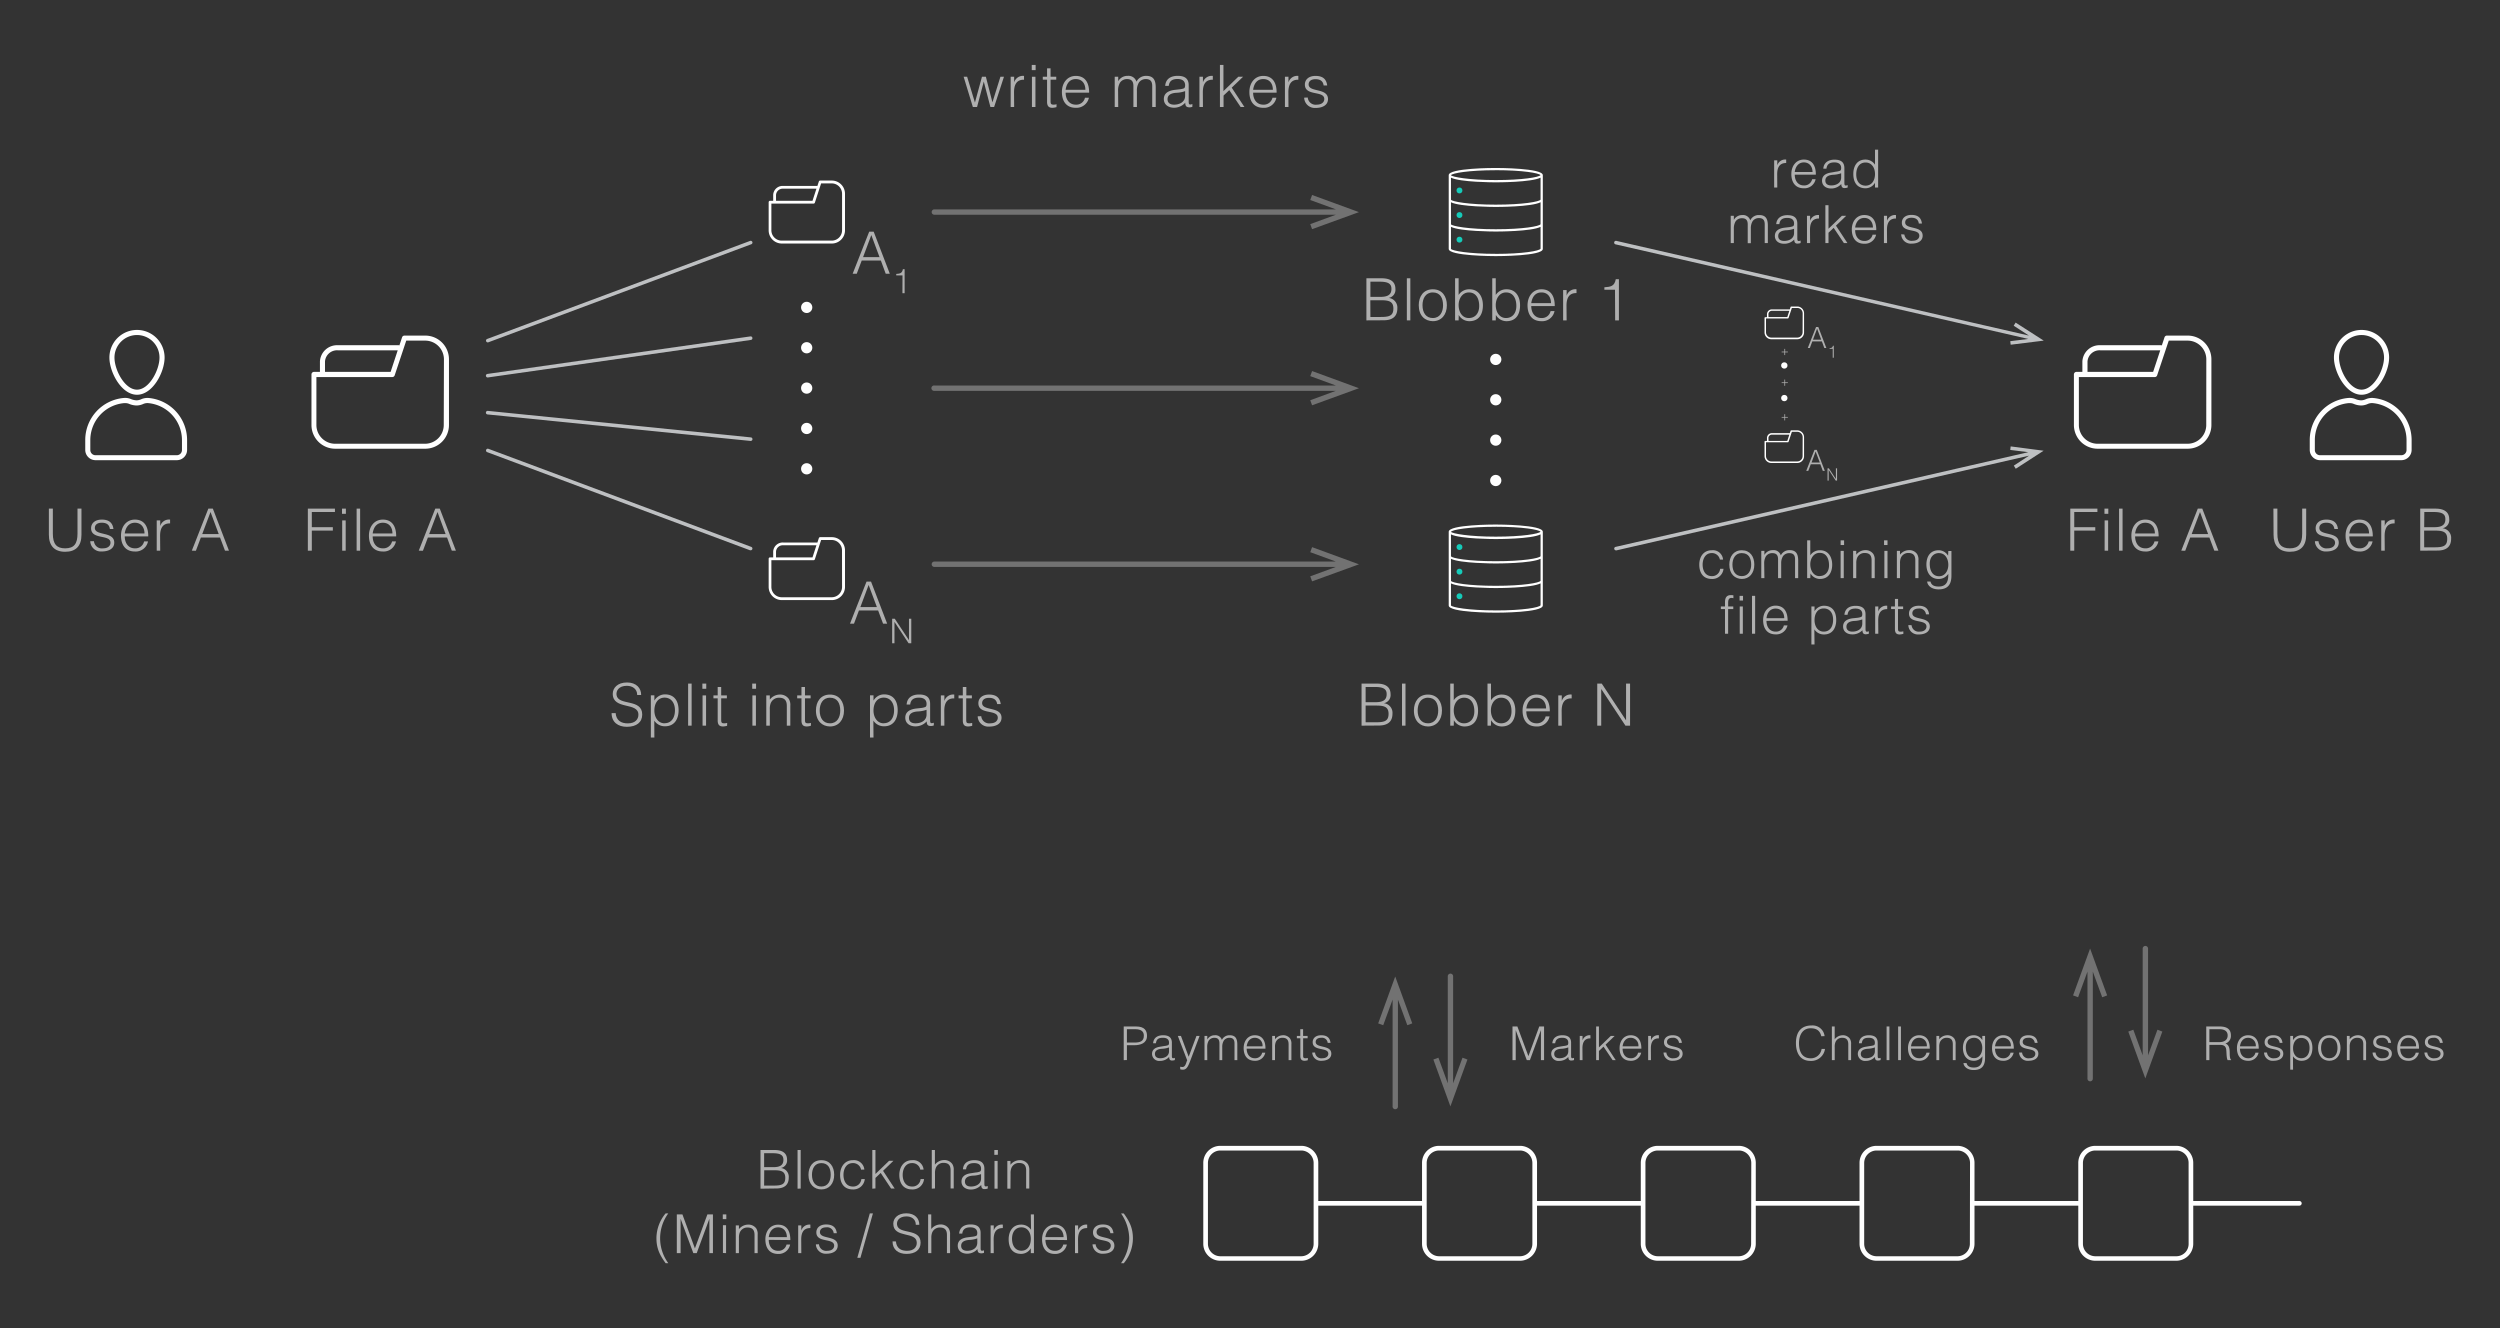 <svg id="Layer_1" data-name="Layer 1" xmlns="http://www.w3.org/2000/svg" viewBox="0 0 800 425"><rect x="0" y="0" width="800" height="425" fill="#333333" stroke="none"/><defs><style>.cls-1{fill:#fff;}.cls-2{fill:#15cbb9;}.cls-3{fill:#bec0c2;}.cls-4{fill:#727272;}.cls-5{fill:#afafaf;}</style></defs><title>blobber concept</title><path class="cls-1" d="M43.84,126.32c-5,0-8.83-7.23-8.83-11.91a8.83,8.83,0,1,1,17.66,0C52.67,119.09,48.88,126.32,43.84,126.32Zm0-19.11a7.22,7.22,0,0,0-7.21,7.2c0,4,3.3,10.28,7.21,10.28s7.2-6.31,7.2-10.28A7.21,7.21,0,0,0,43.84,107.21Z"/><path class="cls-1" d="M56.57,147.26h-26a3.3,3.3,0,0,1-3.29-3.3v-3.09a13.51,13.51,0,0,1,12.31-13.52,4.76,4.76,0,0,1,2.26.33,5.36,5.36,0,0,0,1.86.43,3.8,3.8,0,0,0,1.49-.36,5,5,0,0,1,2.43-.39,13.52,13.52,0,0,1,12.24,13.51V144A3.29,3.29,0,0,1,56.57,147.26ZM40.05,129l-.32,0A11.88,11.88,0,0,0,28.9,140.87V144a1.66,1.66,0,0,0,1.66,1.67h26A1.66,1.66,0,0,0,58.23,144v-3.09A11.9,11.9,0,0,0,47.46,129a3.31,3.31,0,0,0-1.62.27,5.5,5.5,0,0,1-2.14.49,6.63,6.63,0,0,1-2.48-.56A3.2,3.2,0,0,0,40.05,129Z"/><path class="cls-1" d="M755.69,126.32c-5,0-8.83-7.23-8.83-11.91a8.83,8.83,0,1,1,17.66,0C764.52,119.09,760.73,126.32,755.69,126.32Zm0-19.11a7.21,7.21,0,0,0-7.2,7.2c0,4,3.3,10.28,7.2,10.28s7.2-6.31,7.2-10.28A7.21,7.21,0,0,0,755.69,107.21Z"/><path class="cls-1" d="M768.42,147.26h-26a3.3,3.3,0,0,1-3.3-3.3v-3.09a13.52,13.52,0,0,1,12.32-13.52,4.76,4.76,0,0,1,2.26.33,5.25,5.25,0,0,0,1.86.43,3.84,3.84,0,0,0,1.49-.36,5,5,0,0,1,2.43-.39,13.52,13.52,0,0,1,12.24,13.51V144A3.3,3.3,0,0,1,768.42,147.26ZM751.91,129l-.32,0a11.88,11.88,0,0,0-10.84,11.89V144a1.67,1.67,0,0,0,1.67,1.67h26a1.67,1.67,0,0,0,1.67-1.67v-3.09A11.9,11.9,0,0,0,759.32,129a3.34,3.34,0,0,0-1.63.27,5.5,5.5,0,0,1-2.13.49,6.73,6.73,0,0,1-2.49-.56A3.15,3.15,0,0,0,751.91,129Z"/><path class="cls-1" d="M136.08,107.39h-6.65a.8.8,0,0,0-.77.56l-.9,2.72v-.2H108.11a5.49,5.49,0,0,0-5.73,5.19V119h-1.9a.82.82,0,0,0-.81.82V136a7.59,7.59,0,0,0,7.58,7.59h28.83a7.59,7.59,0,0,0,7.59-7.59V115A7.59,7.59,0,0,0,136.08,107.39ZM104,115.66a3.87,3.87,0,0,1,4.1-3.56h19.17L125,119H104ZM142,136a6,6,0,0,1-6,6H107.25a6,6,0,0,1-6-6V120.66h24.28a.8.8,0,0,0,.77-.56L130,109h6.06a6,6,0,0,1,6,6Z"/><path class="cls-1" d="M266.15,57.78h-3.69a.45.45,0,0,0-.43.31l-.5,1.52V59.5H250.61a3,3,0,0,0-3.19,2.88v1.87h-1a.46.46,0,0,0-.45.46v9a4.22,4.22,0,0,0,4.21,4.22h16a4.22,4.22,0,0,0,4.22-4.22V62A4.22,4.22,0,0,0,266.15,57.78Zm-17.82,4.6a2.15,2.15,0,0,1,2.28-2h10.65L260,64.25H248.33ZM269.46,73.7A3.31,3.31,0,0,1,266.15,77h-16a3.31,3.31,0,0,1-3.31-3.31V65.16h13.49a.45.45,0,0,0,.43-.31l2-6.16h3.37A3.31,3.31,0,0,1,269.46,62Z"/><path class="cls-1" d="M266.15,171.89h-3.69a.45.45,0,0,0-.43.31l-.5,1.51v-.11H250.61a3.06,3.06,0,0,0-3.19,2.89v1.87h-1a.45.45,0,0,0-.45.45v9a4.22,4.22,0,0,0,4.21,4.22h16a4.22,4.22,0,0,0,4.22-4.22v-11.7A4.22,4.22,0,0,0,266.15,171.89Zm-17.82,4.6a2.15,2.15,0,0,1,2.28-2h10.65L260,178.36H248.33Zm21.13,11.32a3.31,3.31,0,0,1-3.31,3.31h-16a3.31,3.31,0,0,1-3.31-3.31v-8.54h13.49a.45.45,0,0,0,.43-.31l2-6.16h3.37a3.31,3.31,0,0,1,3.31,3.31Z"/><circle class="cls-2" cx="467.03" cy="76.69" r="0.94"/><circle class="cls-2" cx="467.03" cy="68.82" r="0.94"/><path class="cls-1" d="M478.64,53.75c-.61,0-15.05,0-15.05,2.3V79.66c0,2.27,14.44,2.3,15.05,2.3s15.06,0,15.06-2.3V56.05C493.7,53.77,479.26,53.75,478.64,53.75Zm14.34,18c-.33.65-5.62,1.61-14.34,1.61s-14-1-14.33-1.58V64.72c2.92,1.48,13.8,1.5,14.33,1.5s11.42,0,14.34-1.5Zm0-7.87c-.33.65-5.62,1.61-14.34,1.61s-14-1-14.33-1.58V56.85c2.92,1.48,13.8,1.5,14.33,1.5s11.42,0,14.34-1.5Zm-14.34-9.42c8.58,0,13.85.92,14.32,1.58-.48.66-5.74,1.58-14.32,1.58s-14-1-14.33-1.55h0C464.67,55.41,470,54.47,478.64,54.47Zm0,26.77c-8.71,0-14-1-14.33-1.58V72.59c2.92,1.48,13.8,1.5,14.33,1.5s11.42,0,14.34-1.5v7C492.65,80.28,487.36,81.24,478.64,81.24Z"/><circle class="cls-2" cx="467.03" cy="60.95" r="0.94"/><circle class="cls-2" cx="467.03" cy="190.8" r="0.94"/><circle class="cls-2" cx="467.03" cy="182.93" r="0.94"/><path class="cls-1" d="M478.64,167.85c-.61,0-15.05,0-15.05,2.31v23.6c0,2.28,14.44,2.3,15.05,2.3s15.06,0,15.06-2.3v-23.6C493.7,167.88,479.26,167.85,478.64,167.85Zm14.34,18c-.33.66-5.62,1.61-14.34,1.61s-14-.95-14.33-1.58v-7.07c2.92,1.48,13.8,1.5,14.33,1.5s11.42,0,14.34-1.5Zm0-7.87c-.33.66-5.62,1.61-14.34,1.61s-14-.95-14.33-1.58V171c2.92,1.48,13.8,1.5,14.33,1.5s11.42,0,14.34-1.5Zm-14.34-9.42c8.58,0,13.85.93,14.32,1.59-.47.65-5.74,1.58-14.32,1.58s-14-1-14.33-1.55h0C464.67,169.52,470,168.57,478.64,168.57Zm0,26.77c-8.71,0-14-1-14.33-1.58v-7.07c2.92,1.48,13.8,1.5,14.33,1.5s11.42,0,14.34-1.5v7C492.65,194.39,487.36,195.34,478.64,195.34Z"/><circle class="cls-2" cx="467.03" cy="175.06" r="0.94"/><path class="cls-3" d="M156.1,109.57a.58.58,0,0,1-.54-.37.57.57,0,0,1,.34-.74L240,77.1a.57.57,0,1,1,.39,1.07l-84.1,31.36A.48.48,0,0,1,156.1,109.57Z"/><path class="cls-3" d="M156.1,120.79a.57.57,0,0,1-.08-1.14l84.1-12a.56.56,0,0,1,.65.48.57.57,0,0,1-.48.65l-84.11,12Z"/><path class="cls-3" d="M240.21,176.09a.64.64,0,0,1-.2,0L155.9,144.69a.57.57,0,0,1-.34-.73.57.57,0,0,1,.74-.34L240.4,175a.57.57,0,0,1,.34.73A.56.56,0,0,1,240.21,176.09Z"/><path class="cls-3" d="M643.42,142.85l-.14,1.13,5.77.72L517,175a.56.56,0,0,0-.43.68.58.58,0,0,0,.56.44h.13L649.3,145.81,644.42,149l.62,1,8.92-5.77Z"/><path class="cls-3" d="M645,103.23l-.62,1,4.88,3.16L517.23,77.08a.57.57,0,1,0-.26,1.11l132.08,30.27-5.77.72.14,1.13L654,109Z"/><path class="cls-3" d="M240.21,141.1h-.06L156,132.62a.57.57,0,0,1,.12-1.14l84.1,8.48a.57.57,0,0,1,0,1.14Z"/><circle class="cls-1" cx="258.14" cy="98.37" r="1.8"/><circle class="cls-1" cx="258.14" cy="111.28" r="1.8"/><circle class="cls-1" cx="258.14" cy="124.19" r="1.8"/><circle class="cls-1" cx="258.14" cy="137.11" r="1.8"/><circle class="cls-1" cx="258.14" cy="150.02" r="1.8"/><circle class="cls-1" cx="478.64" cy="115.02" r="1.8"/><circle class="cls-1" cx="478.64" cy="127.93" r="1.8"/><circle class="cls-1" cx="478.64" cy="140.84" r="1.8"/><circle class="cls-1" cx="478.64" cy="153.76" r="1.8"/><circle class="cls-1" cx="570.98" cy="127.38" r="1.01"/><circle class="cls-1" cx="570.98" cy="116.95" r="1.01"/><path class="cls-4" d="M419.87,62.4,419.28,64l8.2,3H299a.86.86,0,0,0,0,1.72H427.47l-8.19,3,.59,1.61,15-5.45Z"/><path class="cls-4" d="M419.87,118.74l-.59,1.62,8.19,3H299a.86.86,0,1,0,0,1.71H427.48l-8.2,3,.59,1.62,15-5.46Z"/><path class="cls-4" d="M419.87,175.09l-.59,1.61,8.2,3H299a.86.86,0,1,0,0,1.72H427.47l-8.19,3,.59,1.61,15-5.45Z"/><path class="cls-5" d="M15.64,162.76h1.27v8c0,3.33,1.2,4.71,3.94,4.71,2.9,0,3.95-1.53,3.95-4.71v-8h1.27v8.39c0,3.5-1.74,5.42-5.22,5.42s-5.21-2-5.21-5.42Z"/><path class="cls-5" d="M30.07,173.19a2.52,2.52,0,0,0,2.9,2.28c1.62,0,2.39-.86,2.39-1.79,0-2.81-6.21-.83-6.21-4.64,0-1.61,1.26-2.77,3.41-2.77s3.46.86,3.74,3H35.16c-.21-1.5-1.22-2-2.62-2s-2.19.68-2.19,1.67c0,2.63,6.21,1,6.21,4.71,0,1.85-1.67,2.82-4,2.82a3.4,3.4,0,0,1-3.68-3.29Z"/><path class="cls-5" d="M39.92,171.64c0,2.09,1.1,3.83,3.25,3.83a2.84,2.84,0,0,0,2.94-2.22h1.25a4,4,0,0,1-4.19,3.23c-3.1,0-4.45-2.2-4.45-5.07s1.69-5.14,4.45-5.14,4.29,1.89,4.27,5.37Zm6.32-.94c0-1.89-1.05-3.42-3.07-3.42s-3,1.59-3.25,3.42Z"/><path class="cls-5" d="M51.27,176.22H50.15v-9.69h1.12v1.82h0a2.92,2.92,0,0,1,3.16-2.08v1.22c-2.53-.06-3.2,1.81-3.2,4Z"/><path class="cls-5" d="M61.38,176.22l5.29-13.46h1.44l5.16,13.46H72L70.41,172H64.28l-1.59,4.23Zm3.33-5.31H70l-2.63-7.07Z"/><path class="cls-5" d="M727.49,162.76h1.27v8c0,3.33,1.2,4.71,4,4.71s3.94-1.53,3.94-4.71v-8h1.28v8.39c0,3.5-1.74,5.42-5.22,5.42s-5.22-2-5.22-5.42Z"/><path class="cls-5" d="M741.92,173.19a2.53,2.53,0,0,0,2.9,2.28c1.63,0,2.4-.86,2.4-1.79,0-2.81-6.21-.83-6.21-4.64,0-1.61,1.25-2.77,3.4-2.77s3.46.86,3.74,3H747c-.21-1.5-1.22-2-2.62-2s-2.19.68-2.19,1.67c0,2.63,6.21,1,6.21,4.71,0,1.85-1.66,2.82-3.94,2.82a3.41,3.41,0,0,1-3.69-3.29Z"/><path class="cls-5" d="M751.78,171.64c0,2.09,1.1,3.83,3.25,3.83a2.84,2.84,0,0,0,2.94-2.22h1.25a4,4,0,0,1-4.19,3.23c-3.1,0-4.45-2.2-4.45-5.07s1.68-5.14,4.45-5.14,4.28,1.89,4.26,5.37Zm6.32-.94c0-1.89-1.05-3.42-3.07-3.42s-3,1.59-3.25,3.42Z"/><path class="cls-5" d="M763.12,176.22H762v-9.69h1.12v1.82h0a2.93,2.93,0,0,1,3.16-2.08v1.22c-2.52-.06-3.2,1.81-3.2,4Z"/><path class="cls-5" d="M774.47,176.22V162.76h4.86c3.16,0,4.42,1.36,4.42,3.38a2.64,2.64,0,0,1-2.15,2.9v0a3.08,3.08,0,0,1,2.76,3.34c0,2.81-1.83,3.8-4.39,3.8Zm1.27-7.52H779c2.65,0,3.52-.93,3.52-2.56s-1-2.3-3.8-2.3h-2.94Zm0,6.44H779c2.8,0,4.11-.38,4.11-2.72s-1.57-2.63-4-2.63h-3.39Z"/><path class="cls-5" d="M98.51,176.22V162.76h8.67v1.08h-7.4v4.86h6.73v1.09H99.78v6.43Z"/><path class="cls-5" d="M109.44,164.42v-1.66h1.24v1.66Zm.06,11.8v-9.69h1.12v9.69Z"/><path class="cls-5" d="M114.12,176.22V162.76h1.12v13.46Z"/><path class="cls-5" d="M119.26,171.64c0,2.09,1.1,3.83,3.25,3.83a2.84,2.84,0,0,0,2.94-2.22h1.25a4,4,0,0,1-4.19,3.23c-3.1,0-4.45-2.2-4.45-5.07s1.68-5.14,4.45-5.14,4.28,1.89,4.27,5.37Zm6.32-.94c0-1.89-1-3.42-3.07-3.42s-3,1.59-3.25,3.42Z"/><path class="cls-5" d="M134,176.22l5.29-13.46h1.44l5.16,13.46h-1.31L143.06,172h-6.13l-1.59,4.23Zm3.33-5.31h5.27L140,163.84Z"/><path class="cls-1" d="M700.07,107.39h-6.65a.81.81,0,0,0-.78.56l-.9,2.72v-.2H672.09a5.49,5.49,0,0,0-5.73,5.19V119h-1.9a.82.82,0,0,0-.81.82V136a7.59,7.59,0,0,0,7.59,7.59h28.83a7.59,7.59,0,0,0,7.58-7.59V115A7.59,7.59,0,0,0,700.07,107.39ZM668,115.66a3.87,3.87,0,0,1,4.1-3.56h19.18L689,119H668ZM706,136a6,6,0,0,1-5.95,6H671.24a6,6,0,0,1-6-6V120.66h24.28a.8.8,0,0,0,.77-.56L694,109h6.07a6,6,0,0,1,5.95,6Z"/><path class="cls-1" d="M575.12,98.08h-1.91a.25.25,0,0,0-.23.16l-.25.78V99h-5.65a1.58,1.58,0,0,0-1.65,1.5v1h-.54a.23.23,0,0,0-.24.23v4.65a2.18,2.18,0,0,0,2.18,2.18h8.29a2.18,2.18,0,0,0,2.18-2.18v-6A2.19,2.19,0,0,0,575.12,98.08Zm-9.22,2.38a1.11,1.11,0,0,1,1.18-1h5.51l-.66,2h-6Zm10.93,5.85a1.72,1.72,0,0,1-1.71,1.72h-8.29a1.72,1.72,0,0,1-1.71-1.72V101.9h7a.23.23,0,0,0,.22-.17l1.06-3.18h1.74a1.72,1.72,0,0,1,1.71,1.71Z"/><path class="cls-1" d="M575.12,137.71h-1.91a.25.25,0,0,0-.23.16l-.25.78v-.05h-5.65a1.58,1.58,0,0,0-1.65,1.49v1h-.54a.23.23,0,0,0-.24.23v4.65a2.19,2.19,0,0,0,2.18,2.19h8.29a2.19,2.19,0,0,0,2.18-2.19v-6.05A2.19,2.19,0,0,0,575.12,137.71Zm-9.22,2.38a1.11,1.11,0,0,1,1.18-1h5.51l-.66,2h-6Zm10.93,5.85a1.72,1.72,0,0,1-1.71,1.72h-8.29a1.72,1.72,0,0,1-1.71-1.72v-4.41h7a.24.24,0,0,0,.22-.16l1.06-3.19h1.74a1.72,1.72,0,0,1,1.71,1.71Z"/><path class="cls-5" d="M662.49,176.22V162.76h8.68v1.08h-7.41v4.86h6.73v1.09h-6.73v6.43Z"/><path class="cls-5" d="M673.43,164.42v-1.66h1.23v1.66Zm.05,11.8v-9.69h1.12v9.69Z"/><path class="cls-5" d="M678.1,176.22V162.76h1.12v13.46Z"/><path class="cls-5" d="M683.24,171.64c0,2.09,1.1,3.83,3.25,3.83a2.84,2.84,0,0,0,2.94-2.22h1.25a4,4,0,0,1-4.19,3.23c-3.1,0-4.45-2.2-4.45-5.07s1.69-5.14,4.45-5.14,4.29,1.89,4.27,5.37Zm6.32-.94c0-1.89-1-3.42-3.07-3.42s-3,1.59-3.25,3.42Z"/><path class="cls-5" d="M698,176.22l5.29-13.46h1.44l5.16,13.46h-1.31L707,172h-6.13l-1.59,4.23Zm3.33-5.31h5.27L704,163.84Z"/><path class="cls-5" d="M437.25,102.52V89.05h4.87c3.16,0,4.41,1.37,4.41,3.39a2.64,2.64,0,0,1-2.15,2.9v0a3.1,3.1,0,0,1,2.77,3.35c0,2.81-1.84,3.8-4.4,3.8ZM438.53,95h3.21c2.66,0,3.52-.93,3.52-2.56s-1-2.3-3.8-2.3h-2.93Zm0,6.43h3.23c2.81,0,4.12-.37,4.12-2.71s-1.57-2.64-4-2.64h-3.38Z"/><path class="cls-5" d="M450.19,102.52V89.05h1.12v13.47Z"/><path class="cls-5" d="M454,97.68c0-2.83,1.5-5.11,4.49-5.11S463,94.83,463,97.68c0,3.06-1.78,5.1-4.49,5.1C456,102.74,454,101.06,454,97.68Zm4.49-4.1c-2.35,0-3.29,2-3.29,4.1,0,2.41,1.14,4.09,3.29,4.09,2.36,0,3.29-2,3.29-4.09C461.76,95.39,460.87,93.58,458.49,93.58Z"/><path class="cls-5" d="M466.76,102.52h-1.13V89.05h1.13v5.33a4,4,0,0,1,3.45-1.81c3,0,4.32,2.41,4.32,5.12,0,2.86-1.25,5.09-4.37,5.09a3.9,3.9,0,0,1-3.37-2h0Zm3.27-.75c1.89,0,3.29-1.37,3.31-3.8s-1-4.39-3.31-4.39c-2,0-3.27,1.87-3.27,4.06S467.91,101.77,470,101.77Z"/><path class="cls-5" d="M478.64,102.52h-1.12V89.05h1.12v5.33a4.06,4.06,0,0,1,3.46-1.81c3,0,4.32,2.41,4.32,5.12,0,2.86-1.25,5.09-4.37,5.09a3.9,3.9,0,0,1-3.37-2h0Zm3.28-.75c1.89,0,3.29-1.37,3.31-3.8s-1-4.39-3.31-4.39c-2,0-3.28,1.87-3.28,4.06S479.8,101.77,481.92,101.77Z"/><path class="cls-5" d="M490,97.94c0,2.09,1.11,3.83,3.26,3.83a2.82,2.82,0,0,0,2.93-2.23h1.26a4,4,0,0,1-4.19,3.24c-3.11,0-4.45-2.21-4.45-5.07s1.68-5.14,4.45-5.14,4.28,1.89,4.26,5.37Zm6.32-.94c0-1.89-1-3.42-3.06-3.42s-3,1.59-3.26,3.42Z"/><path class="cls-5" d="M501.32,102.52H500.2V92.83h1.12v1.82h0a2.92,2.92,0,0,1,3.16-2.08v1.22c-2.53-.06-3.2,1.81-3.2,4Z"/><path class="cls-5" d="M516.8,92.72h-3.4v-.79c2-.13,3.25-.33,3.65-2.59h1v13.18h-1.2Z"/><path class="cls-5" d="M435.7,232.21V218.75h4.86c3.16,0,4.42,1.36,4.42,3.38a2.64,2.64,0,0,1-2.15,2.9v0a3.08,3.08,0,0,1,2.76,3.35c0,2.8-1.83,3.79-4.39,3.79ZM437,224.7h3.21c2.66,0,3.52-.94,3.52-2.57s-1-2.3-3.8-2.3H437Zm0,6.43h3.23c2.8,0,4.11-.38,4.11-2.71s-1.57-2.64-4-2.64H437Z"/><path class="cls-5" d="M448.64,232.21V218.75h1.12v13.46Z"/><path class="cls-5" d="M452.45,227.37c0-2.82,1.5-5.11,4.49-5.11s4.49,2.27,4.49,5.11c0,3.07-1.78,5.1-4.49,5.1C454.47,232.44,452.45,230.75,452.45,227.37Zm4.49-4.1c-2.35,0-3.29,2-3.29,4.1,0,2.41,1.14,4.09,3.29,4.09,2.36,0,3.29-2,3.29-4.09C460.21,225.09,459.32,223.27,456.94,223.27Z"/><path class="cls-5" d="M465.2,232.21h-1.12V218.75h1.12v5.33a4,4,0,0,1,3.46-1.82c3,0,4.32,2.42,4.32,5.13,0,2.86-1.25,5.08-4.37,5.08a3.9,3.9,0,0,1-3.37-2h0Zm3.28-.75c1.88,0,3.29-1.36,3.31-3.79s-1-4.4-3.31-4.4c-2,0-3.28,1.87-3.28,4.06S466.36,231.46,468.48,231.46Z"/><path class="cls-5" d="M477.09,232.21H476V218.75h1.12v5.33a4,4,0,0,1,3.46-1.82c3,0,4.32,2.42,4.32,5.13,0,2.86-1.25,5.08-4.37,5.08a3.89,3.89,0,0,1-3.37-2h0Zm3.28-.75c1.88,0,3.29-1.36,3.31-3.79s-1-4.4-3.31-4.4c-2,0-3.28,1.87-3.28,4.06S478.25,231.46,480.37,231.46Z"/><path class="cls-5" d="M488.42,227.63c0,2.1,1.11,3.83,3.26,3.83a2.84,2.84,0,0,0,2.93-2.22h1.25a4,4,0,0,1-4.18,3.23c-3.11,0-4.46-2.2-4.46-5.06s1.69-5.15,4.46-5.15,4.28,1.89,4.26,5.37Zm6.32-.93c0-1.89-1.05-3.43-3.06-3.43s-3,1.59-3.26,3.43Z"/><path class="cls-5" d="M499.77,232.21h-1.12v-9.68h1.12v1.81h0a2.92,2.92,0,0,1,3.16-2.08v1.22c-2.53-.06-3.2,1.81-3.2,4Z"/><path class="cls-5" d="M512.39,220.47h0v11.74h-1.27V218.75h1.44l7.78,11.76h0V218.75h1.28v13.46h-1.48Z"/><path class="cls-5" d="M197,228.19c.2,2.41,1.81,3.29,3.87,3.29,2.41,0,3.42-1.31,3.42-2.78,0-4.17-8.21-1.41-8.21-6.7,0-1.87,1.55-3.61,4.56-3.61s4.55,1.84,4.53,4H203.9c0-2-1.59-2.93-3.31-2.93-2.58,0-3.51,1.59-3.29,3,.58,3.48,8.21,1,8.21,6.19,0,2.47-1.81,3.93-4.92,3.93-2.8,0-4.88-1.46-4.88-4.38Z"/><path class="cls-5" d="M209.4,236h-1.13v-13.5h1.13v1.7h0a3.93,3.93,0,0,1,3.37-2c3.12,0,4.38,2.23,4.38,5.09s-1.37,5.12-4.32,5.12a4,4,0,0,1-3.46-1.81Zm3.27-4.57c2.32,0,3.4-2,3.31-4.39s-1.42-3.8-3.31-3.8c-2.11,0-3.27,1.8-3.27,4.14C209.4,229.59,210.63,231.46,212.67,231.46Z"/><path class="cls-5" d="M220.2,232.21V218.75h1.12v13.46Z"/><path class="cls-5" d="M224.76,220.41v-1.66H226v1.66Zm.06,11.8v-9.68h1.12v9.68Z"/><path class="cls-5" d="M232.67,232.25a5.27,5.27,0,0,1-1.29.22c-1.1,0-1.72-.48-1.72-1.92v-7.09H228.3v-.93h1.36v-2.7h1.12v2.7h1.82v.93h-1.82v6.64c0,1,0,1.36,1,1.36a3.65,3.65,0,0,0,.92-.13Z"/><path class="cls-5" d="M240.71,220.41v-1.66h1.23v1.66Zm.06,11.8v-9.68h1.12v9.68Z"/><path class="cls-5" d="M246.34,232.21h-1.13v-9.68h1.13v1.34a4.09,4.09,0,0,1,3.12-1.61,3.37,3.37,0,0,1,2.95,1.39,3.66,3.66,0,0,1,.49,2.22v6.34h-1.12v-6.32c0-1.74-.71-2.62-2.51-2.62a2.82,2.82,0,0,0-2.69,1.89,4.91,4.91,0,0,0-.24,1.84Z"/><path class="cls-5" d="M259.48,232.25a5.27,5.27,0,0,1-1.29.22c-1.1,0-1.72-.48-1.72-1.92v-7.09H255.1v-.93h1.37v-2.7h1.12v2.7h1.81v.93h-1.81v6.64c0,1,0,1.36,1,1.36a3.65,3.65,0,0,0,.92-.13Z"/><path class="cls-5" d="M261.1,227.37c0-2.82,1.5-5.11,4.49-5.11s4.49,2.27,4.49,5.11c0,3.07-1.78,5.1-4.49,5.1C263.12,232.44,261.1,230.75,261.1,227.37Zm4.49-4.1c-2.35,0-3.29,2-3.29,4.1,0,2.41,1.14,4.09,3.29,4.09,2.36,0,3.29-2,3.29-4.09C268.86,225.09,268,223.27,265.59,223.27Z"/><path class="cls-5" d="M279.52,236H278.4v-13.5h1.12v1.7h0a3.9,3.9,0,0,1,3.36-2c3.12,0,4.38,2.23,4.38,5.09s-1.37,5.12-4.32,5.12a4,4,0,0,1-3.46-1.81Zm3.27-4.57c2.32,0,3.4-2,3.31-4.39s-1.42-3.8-3.31-3.8c-2.11,0-3.27,1.8-3.27,4.14C279.52,229.59,280.75,231.46,282.79,231.46Z"/><path class="cls-5" d="M294.61,226.57a5.59,5.59,0,0,0,1.47-.32c.38-.17.42-.68.42-1,0-1.14-.68-2-2.42-2-1.55,0-2.61.51-2.82,2.19h-1.14c.17-2.28,1.87-3.2,4-3.2s3.52.77,3.52,3v5.28c0,.88.22,1.08,1.18.75v.87a3,3,0,0,1-.88.19,2.76,2.76,0,0,1-.51-.05c-.75-.12-.88-.77-.89-1.44a4.78,4.78,0,0,1-3.61,1.6c-1.71,0-3.24-.91-3.24-2.78,0-1.63,1.12-2.62,3.39-2.92Zm1.89.56a9.52,9.52,0,0,1-2.9.54c-1.7.13-2.73.75-2.73,2.06s1,1.73,2.09,1.73c1.78,0,3.54-.86,3.54-2.82Z"/><path class="cls-5" d="M302.2,232.21h-1.13v-9.68h1.13v1.81h0a2.93,2.93,0,0,1,3.16-2.08v1.22c-2.52-.06-3.19,1.81-3.19,4Z"/><path class="cls-5" d="M311.11,232.25a5.18,5.18,0,0,1-1.29.22c-1.1,0-1.72-.48-1.72-1.92v-7.09h-1.36v-.93h1.36v-2.7h1.13v2.7H311v.93h-1.81v6.64c0,1,0,1.36,1,1.36a3.57,3.57,0,0,0,.91-.13Z"/><path class="cls-5" d="M314,229.18a2.53,2.53,0,0,0,2.9,2.28c1.63,0,2.39-.86,2.39-1.79,0-2.81-6.21-.82-6.21-4.64,0-1.61,1.26-2.77,3.41-2.77s3.46.86,3.74,3.05h-1.14c-.21-1.49-1.22-2-2.62-2s-2.19.68-2.19,1.67c0,2.63,6.21,1,6.21,4.71,0,1.85-1.67,2.82-3.95,2.82a3.39,3.39,0,0,1-3.68-3.29Z"/><path class="cls-5" d="M317.58,32.75l2.55-8.19h1.14l-3.15,9.68h-1.19l-2.12-8.13h0l-2.15,8.13h-1.35l-2.95-9.68h1.12l2.5,8.26,2.25-8.26h1.25Z"/><path class="cls-5" d="M324.53,34.24h-1.12V24.56h1.12v1.81h0a2.93,2.93,0,0,1,3.16-2.08v1.22c-2.52-.06-3.2,1.81-3.2,4Z"/><path class="cls-5" d="M330.16,22.44V20.78h1.24v1.66Zm.06,11.8V24.56h1.12v9.68Z"/><path class="cls-5" d="M338.07,34.28a5.8,5.8,0,0,1-1.29.22c-1.1,0-1.72-.48-1.72-1.92V25.49h-1.37v-.93h1.37v-2.7h1.12v2.7H338v.93h-1.82v6.64c0,.95,0,1.36,1,1.36a3.65,3.65,0,0,0,.92-.13Z"/><path class="cls-5" d="M341,29.66c0,2.09,1.11,3.83,3.26,3.83a2.82,2.82,0,0,0,2.93-2.22h1.26a4.06,4.06,0,0,1-4.19,3.23c-3.11,0-4.45-2.2-4.45-5.06s1.68-5.15,4.45-5.15,4.28,1.89,4.26,5.37Zm6.32-.93c0-1.89-1-3.43-3.06-3.43s-3,1.59-3.26,3.43Z"/><path class="cls-5" d="M357.83,34.24h-1.12V24.56h1.12V26h0a3.32,3.32,0,0,1,3-1.72,2.65,2.65,0,0,1,2.84,1.87,3.37,3.37,0,0,1,3.16-1.87c2.64,0,3,1.89,3,3.84v6.11h-1.12V27.55c0-1.39-.49-2.25-2.08-2.25a2.68,2.68,0,0,0-2.18,1.11,4.76,4.76,0,0,0-.64,2.61v5.22h-1.12V27.55c0-1.39-.49-2.25-2.08-2.25a2.68,2.68,0,0,0-2.18,1.11,4.76,4.76,0,0,0-.64,2.61Z"/><path class="cls-5" d="M377.35,28.59a5.74,5.74,0,0,0,1.48-.31c.37-.17.41-.68.41-1,0-1.14-.68-2-2.41-2-1.56,0-2.62.51-2.83,2.19h-1.14c.17-2.28,1.87-3.2,4-3.2s3.52.77,3.52,3v5.28c0,.88.22,1.08,1.18.74v.88a3,3,0,0,1-.88.19,2.1,2.1,0,0,1-.51-.06c-.75-.11-.88-.76-.89-1.44a4.76,4.76,0,0,1-3.61,1.61c-1.7,0-3.24-.91-3.24-2.78,0-1.63,1.12-2.62,3.39-2.92Zm1.89.57a9.52,9.52,0,0,1-2.9.54c-1.7.13-2.73.75-2.73,2.05s1,1.74,2.09,1.74c1.78,0,3.54-.86,3.54-2.82Z"/><path class="cls-5" d="M384.94,34.24h-1.12V24.56h1.12v1.81h0a2.93,2.93,0,0,1,3.16-2.08v1.22c-2.52-.06-3.19,1.81-3.19,4Z"/><path class="cls-5" d="M390.38,34.24V20.78h1.12v8.38l4.75-4.6h1.53l-3.63,3.49,4.06,6.19H397l-3.63-5.4-1.83,1.74v3.66Z"/><path class="cls-5" d="M401,29.66c0,2.09,1.1,3.83,3.25,3.83a2.84,2.84,0,0,0,2.94-2.22h1.25a4,4,0,0,1-4.19,3.23c-3.1,0-4.45-2.2-4.45-5.06s1.68-5.15,4.45-5.15,4.28,1.89,4.27,5.37Zm6.32-.93c0-1.89-1-3.43-3.07-3.43s-3,1.59-3.25,3.43Z"/><path class="cls-5" d="M412.31,34.24h-1.13V24.56h1.13v1.81h0a2.93,2.93,0,0,1,3.16-2.08v1.22c-2.52-.06-3.19,1.81-3.19,4Z"/><path class="cls-5" d="M418.48,31.21a2.52,2.52,0,0,0,2.89,2.28c1.63,0,2.4-.86,2.4-1.79,0-2.81-6.21-.82-6.21-4.64,0-1.61,1.25-2.77,3.4-2.77s3.46.86,3.74,3.05h-1.14c-.2-1.49-1.21-2-2.62-2s-2.18.68-2.18,1.67c0,2.63,6.2,1,6.2,4.71,0,1.85-1.66,2.82-3.94,2.82a3.41,3.41,0,0,1-3.69-3.29Z"/><path class="cls-5" d="M568.73,60h-1V51.3h1v1.63h0a2.64,2.64,0,0,1,2.85-1.87v1.1c-2.27,0-2.88,1.63-2.88,3.58Z"/><path class="cls-5" d="M574.32,55.89c0,1.89,1,3.45,2.92,3.45a2.56,2.56,0,0,0,2.65-2H581a3.63,3.63,0,0,1-3.77,2.91c-2.79,0-4-2-4-4.56s1.51-4.63,4-4.63,3.86,1.7,3.84,4.83Zm5.69-.84c0-1.7-1-3.08-2.77-3.08s-2.72,1.43-2.92,3.08Z"/><path class="cls-5" d="M587.47,54.94a5.35,5.35,0,0,0,1.33-.29c.34-.15.37-.61.37-.91,0-1-.6-1.77-2.17-1.77-1.39,0-2.35.46-2.54,2h-1c.15-2,1.68-2.88,3.58-2.88s3.16.69,3.16,2.71v4.75c0,.79.21,1,1.06.67V60a2.76,2.76,0,0,1-.79.17,1.68,1.68,0,0,1-.45,0c-.67-.1-.79-.69-.81-1.29a4.27,4.27,0,0,1-3.25,1.44c-1.53,0-2.91-.82-2.91-2.5,0-1.47,1-2.36,3.05-2.63Zm1.7.5a8.43,8.43,0,0,1-2.61.49c-1.53.12-2.45.67-2.45,1.85s.92,1.56,1.88,1.56c1.6,0,3.18-.77,3.18-2.54Z"/><path class="cls-5" d="M600,47.9h1V60h-1V58.49h0a3.51,3.51,0,0,1-3,1.76c-2.81,0-3.94-2-3.94-4.57s1.23-4.62,3.89-4.62A3.64,3.64,0,0,1,600,52.7ZM597,52c-2.09,0-3.06,1.77-3,4s1.28,3.41,3,3.41c1.9,0,3-1.61,3-3.71S598.86,52,597,52Z"/><path class="cls-5" d="M554.83,77.78h-1V69.06h1v1.31h0a3,3,0,0,1,2.69-1.55,2.4,2.4,0,0,1,2.56,1.69A3,3,0,0,1,563,68.82c2.37,0,2.71,1.7,2.71,3.45v5.51h-1v-6c0-1.24-.44-2-1.87-2a2.42,2.42,0,0,0-2,1,4.38,4.38,0,0,0-.57,2.35v4.7h-1v-6c0-1.24-.44-2-1.87-2a2.42,2.42,0,0,0-2,1,4.38,4.38,0,0,0-.57,2.35Z"/><path class="cls-5" d="M572.4,72.7a5.45,5.45,0,0,0,1.33-.29c.33-.15.37-.61.37-.91,0-1-.61-1.77-2.17-1.77-1.4,0-2.36.46-2.54,2h-1c.15-2,1.68-2.88,3.58-2.88s3.17.69,3.17,2.71v4.75c0,.79.2,1,1.06.67v.79a2.84,2.84,0,0,1-.79.17,1.71,1.71,0,0,1-.46,0c-.67-.1-.79-.69-.8-1.29A4.3,4.3,0,0,1,570.87,78c-1.53,0-2.91-.82-2.91-2.5,0-1.47,1-2.36,3-2.63Zm1.7.5a8.54,8.54,0,0,1-2.61.49c-1.53.12-2.46.67-2.46,1.85s.93,1.56,1.89,1.56c1.6,0,3.18-.77,3.18-2.54Z"/><path class="cls-5" d="M579.23,77.78h-1V69.06h1v1.63h0a2.64,2.64,0,0,1,2.85-1.87v1.1c-2.27,0-2.88,1.63-2.88,3.58Z"/><path class="cls-5" d="M584.12,77.78V65.66h1V73.2l4.28-4.14h1.38l-3.27,3.15,3.66,5.57h-1.13l-3.27-4.87-1.65,1.57v3.3Z"/><path class="cls-5" d="M593.65,73.65c0,1.89,1,3.45,2.93,3.45a2.55,2.55,0,0,0,2.64-2h1.13A3.65,3.65,0,0,1,596.58,78c-2.8,0-4-2-4-4.56s1.51-4.63,4-4.63,3.85,1.7,3.83,4.83Zm5.69-.84c0-1.7-1-3.08-2.76-3.08s-2.73,1.43-2.93,3.08Z"/><path class="cls-5" d="M603.86,77.78h-1V69.06h1v1.63h0a2.64,2.64,0,0,1,2.85-1.87v1.1c-2.27,0-2.88,1.63-2.88,3.58Z"/><path class="cls-5" d="M609.41,75.05a2.28,2.28,0,0,0,2.61,2c1.47,0,2.16-.77,2.16-1.61,0-2.53-5.59-.74-5.59-4.17,0-1.45,1.13-2.5,3.06-2.5s3.11.78,3.37,2.75h-1c-.18-1.35-1.09-1.84-2.36-1.84s-2,.61-2,1.5c0,2.37,5.59.89,5.59,4.24,0,1.67-1.5,2.54-3.55,2.54a3.05,3.05,0,0,1-3.31-3Z"/><path class="cls-5" d="M550.36,179.06a2.57,2.57,0,0,0-2.59-2.08c-2.07,0-2.93,1.89-2.93,3.71s.84,3.67,2.93,3.67a2.55,2.55,0,0,0,2.67-2.34h1.08a3.59,3.59,0,0,1-3.75,3.25c-2.78,0-4-2-4-4.58s1.4-4.61,4-4.61a3.26,3.26,0,0,1,3.61,3Z"/><path class="cls-5" d="M553.38,180.67c0-2.54,1.35-4.59,4-4.59s4,2,4,4.59c0,2.76-1.6,4.6-4,4.6C555.2,185.23,553.38,183.72,553.38,180.67Zm4-3.69c-2.12,0-3,1.81-3,3.69,0,2.17,1,3.69,3,3.69,2.12,0,3-1.82,3-3.69C560.37,178.62,559.56,177,557.42,177Z"/><path class="cls-5" d="M564.61,185h-1v-8.72h1v1.31h0a3,3,0,0,1,2.69-1.54,2.38,2.38,0,0,1,2.56,1.68,3,3,0,0,1,2.85-1.68c2.37,0,2.71,1.7,2.71,3.45V185h-1v-6c0-1.24-.44-2-1.87-2a2.41,2.41,0,0,0-2,1,4.3,4.3,0,0,0-.57,2.35V185h-1v-6c0-1.24-.44-2-1.87-2a2.41,2.41,0,0,0-2,1,4.3,4.3,0,0,0-.57,2.35Z"/><path class="cls-5" d="M579.29,185h-1V172.91h1v4.8a3.63,3.63,0,0,1,3.12-1.63c2.66,0,3.89,2.17,3.89,4.61s-1.13,4.58-3.94,4.58a3.52,3.52,0,0,1-3-1.77h0Zm3-.67c1.7,0,3-1.23,3-3.42s-.89-4-3-4c-1.83,0-3,1.69-3,3.66S580.34,184.36,582.24,184.36Z"/><path class="cls-5" d="M589,174.41v-1.5h1.11v1.5ZM589,185v-8.72h1V185Z"/><path class="cls-5" d="M594,185h-1v-8.72h1v1.21a3.72,3.72,0,0,1,2.82-1.44,3,3,0,0,1,2.65,1.24,3.32,3.32,0,0,1,.44,2V185h-1v-5.69c0-1.56-.64-2.36-2.25-2.36a2.55,2.55,0,0,0-2.43,1.7,4.58,4.58,0,0,0-.22,1.65Z"/><path class="cls-5" d="M602.9,174.41v-1.5H604v1.5ZM603,185v-8.72h1V185Z"/><path class="cls-5" d="M608,185h-1v-8.72h1v1.21a3.68,3.68,0,0,1,2.81-1.44,3,3,0,0,1,2.65,1.24,3.25,3.25,0,0,1,.44,2V185h-1v-5.69c0-1.56-.64-2.36-2.25-2.36a2.55,2.55,0,0,0-2.43,1.7,4.57,4.57,0,0,0-.21,1.65Z"/><path class="cls-5" d="M623.46,176.31h1v7.88c0,2.34-.77,4.41-4.09,4.41-2.56,0-3.62-1.47-3.68-2.51h1.07c.31,1.31,1.42,1.6,2.61,1.6,2.76,0,3.13-2.05,3.08-4.06a3.62,3.62,0,0,1-3.11,1.64c-2.66,0-3.89-2.18-3.89-4.62s1.13-4.57,3.94-4.57a3.51,3.51,0,0,1,3,1.76h0Zm-2.94.67c-1.7,0-3,1.23-3,3.42s.89,4,3,4c1.83,0,2.94-1.69,2.94-3.66S622.42,177,620.52,177Z"/><path class="cls-5" d="M550.67,194.91v-.84H552v-1.38c0-1.38.5-2.25,1.85-2.25a4.55,4.55,0,0,1,.84.06v.93a2.65,2.65,0,0,0-.61-.09c-1,0-1.07.86-1.07,1.65v1.08h1.64v.84H553v7.88h-1v-7.88Zm7.1-2.74h-1.11v-1.5h1.11Zm-1.06,10.62v-8.72h1v8.72Z"/><path class="cls-5" d="M560.64,202.79V190.67h1v12.12Z"/><path class="cls-5" d="M565.27,198.67c0,1.88,1,3.45,2.93,3.45a2.56,2.56,0,0,0,2.64-2H572A3.66,3.66,0,0,1,568.2,203c-2.79,0-4-2-4-4.57s1.52-4.62,4-4.62,3.85,1.7,3.84,4.83Zm5.69-.85c0-1.69-.94-3.08-2.76-3.08s-2.73,1.44-2.93,3.08Z"/><path class="cls-5" d="M580.65,206.22h-1V194.07h1v1.53h0a3.51,3.51,0,0,1,3-1.76c2.81,0,3.94,2,3.94,4.57s-1.23,4.62-3.89,4.62a3.62,3.62,0,0,1-3.11-1.64Zm2.94-4.1c2.09,0,3.07-1.77,3-4s-1.28-3.42-3-3.42c-1.9,0-2.94,1.62-2.94,3.72S581.76,202.12,583.59,202.12Z"/><path class="cls-5" d="M594.23,197.71a5.45,5.45,0,0,0,1.33-.29c.33-.15.37-.6.37-.91,0-1-.61-1.77-2.17-1.77-1.4,0-2.36.46-2.54,2h-1c.15-2.05,1.68-2.87,3.58-2.87s3.17.69,3.17,2.71v4.74c0,.79.2,1,1.06.68v.79a2.87,2.87,0,0,1-.79.16,1.71,1.71,0,0,1-.46,0c-.67-.1-.79-.69-.8-1.29A4.31,4.31,0,0,1,592.7,203c-1.53,0-2.91-.83-2.91-2.51,0-1.47,1-2.36,3-2.63Zm1.7.5a8.2,8.2,0,0,1-2.61.49c-1.53.12-2.46.67-2.46,1.85s.93,1.57,1.89,1.57c1.6,0,3.18-.78,3.18-2.55Z"/><path class="cls-5" d="M601.06,202.79h-1v-8.72h1v1.63h0a2.64,2.64,0,0,1,2.85-1.86v1.09c-2.28-.05-2.88,1.63-2.88,3.58Z"/><path class="cls-5" d="M609.08,202.82a4.75,4.75,0,0,1-1.16.21c-1,0-1.54-.44-1.54-1.74v-6.38h-1.23v-.84h1.23v-2.42h1v2.42H609v.84h-1.64v6c0,.86,0,1.23.88,1.23a3.25,3.25,0,0,0,.82-.12Z"/><path class="cls-5" d="M611.71,200.06a2.28,2.28,0,0,0,2.61,2.06c1.46,0,2.15-.78,2.15-1.62,0-2.52-5.59-.74-5.59-4.17,0-1.45,1.13-2.49,3.07-2.49s3.11.77,3.36,2.74h-1a2.06,2.06,0,0,0-2.36-1.84c-1.28,0-2,.61-2,1.5,0,2.38,5.59.89,5.59,4.24,0,1.67-1.5,2.55-3.55,2.55a3.07,3.07,0,0,1-3.32-3Z"/><path class="cls-5" d="M272.85,87.6l5.29-13.46h1.44l5.16,13.46h-1.31l-1.55-4.22h-6.13l-1.59,4.22Zm3.33-5.31h5.27l-2.63-7.07Z"/><path class="cls-5" d="M288.8,88.12h-2v-.46c1.16-.08,1.89-.2,2.12-1.51h.56v7.68h-.7Z"/><path class="cls-5" d="M578.49,111.36l2.65-6.73h.71l2.58,6.73h-.65l-.78-2.12h-3.06l-.79,2.12Zm1.66-2.66h2.64l-1.32-3.53Z"/><path class="cls-5" d="M586.47,111.61h-1v-.23c.59,0,.95-.09,1.07-.75h.27v3.84h-.34Z"/><path class="cls-5" d="M578,150.67l2.64-6.72h.72l2.58,6.72h-.65l-.78-2.11h-3.06l-.8,2.11ZM579.7,148h2.64L581,144.49Z"/><path class="cls-5" d="M585.18,150.36h0v3.43h-.37v-3.93h.42l2.26,3.43h0v-3.43h.37v3.93h-.43Z"/><path class="cls-5" d="M272,199.57l5.29-13.46h1.44l5.16,13.46h-1.31L281,195.35h-6.14l-1.58,4.22Zm3.32-5.31h5.28l-2.64-7.07Z"/><path class="cls-5" d="M286.23,199h0v6.85h-.74V198h.84l4.54,6.86h0V198h.74v7.85h-.86Z"/><polygon class="cls-5" points="571.24 122.35 571.24 121.47 571 121.47 571 122.35 570.13 122.35 570.13 122.58 571 122.58 571 123.46 571.24 123.46 571.24 122.58 572.11 122.58 572.11 122.35 571.24 122.35"/><polygon class="cls-5" points="571.24 112.51 571.24 111.64 571 111.64 571 112.51 570.13 112.51 570.13 112.75 571 112.75 571 113.62 571.24 113.62 571.24 112.75 572.11 112.75 572.11 112.51 571.24 112.51"/><polygon class="cls-5" points="571.24 133.42 571.24 132.54 571 132.54 571 133.42 570.13 133.42 570.13 133.65 571 133.65 571 134.53 571.24 134.53 571.24 133.65 572.11 133.65 572.11 133.42 571.24 133.42"/><path class="cls-1" d="M735.79,384.32H701.84V372.1a5.44,5.44,0,0,0-5.43-5.43H670.48a5.44,5.44,0,0,0-5.43,5.43v12.22H631.84V372.1a5.44,5.44,0,0,0-5.43-5.43H600.48a5.44,5.44,0,0,0-5.43,5.43v12.22h-33.2V372.1a5.44,5.44,0,0,0-5.44-5.43H530.48a5.44,5.44,0,0,0-5.43,5.43v12.22h-33.2V372.1a5.44,5.44,0,0,0-5.44-5.43H460.48a5.44,5.44,0,0,0-5.43,5.43v12.22h-33.2V372.1a5.44,5.44,0,0,0-5.44-5.43H390.48a5.44,5.44,0,0,0-5.43,5.43V398a5.44,5.44,0,0,0,5.43,5.44h25.93a5.45,5.45,0,0,0,5.44-5.44V385.81h33.2V398a5.44,5.44,0,0,0,5.43,5.44h25.93a5.45,5.45,0,0,0,5.44-5.44V385.81h33.2V398a5.44,5.44,0,0,0,5.43,5.44h25.93a5.45,5.45,0,0,0,5.44-5.44V385.81h33.2V398a5.44,5.44,0,0,0,5.43,5.44h25.93a5.44,5.44,0,0,0,5.43-5.44V385.81h33.21V398a5.44,5.44,0,0,0,5.43,5.44h25.93a5.44,5.44,0,0,0,5.43-5.44V385.81h33.95a.75.75,0,0,0,.75-.74A.76.76,0,0,0,735.79,384.32ZM420.36,398a4,4,0,0,1-3.95,4H390.48a4,4,0,0,1-3.94-4V372.1a4,4,0,0,1,3.94-3.94h25.93a4,4,0,0,1,3.95,3.94Zm70,0a4,4,0,0,1-3.95,4H460.48a4,4,0,0,1-3.94-4V372.1a4,4,0,0,1,3.94-3.94h25.93a4,4,0,0,1,3.95,3.94Zm70,0a4,4,0,0,1-4,4H530.48a4,4,0,0,1-3.94-4V372.1a4,4,0,0,1,3.94-3.94h25.93a4,4,0,0,1,4,3.94Zm70,0a4,4,0,0,1-4,4H600.48a4,4,0,0,1-3.94-4V372.1a4,4,0,0,1,3.94-3.94h25.93a4,4,0,0,1,4,3.94Zm70,0a3.94,3.94,0,0,1-3.94,4H670.48a4,4,0,0,1-3.94-4V372.1a4,4,0,0,1,3.94-3.94h25.93a3.94,3.94,0,0,1,3.94,3.94Z"/><path class="cls-4" d="M451.92,327.48l-5.45-15-5.45,15,1.61.59,3-8.19V354a.86.86,0,1,0,1.71,0V319.87l3,8.2Z"/><path class="cls-4" d="M468,338.46l-3,8.2V312.51a.86.86,0,1,0-1.71,0v34.15l-3-8.2-1.61.59,5.45,15,5.45-15Z"/><path class="cls-5" d="M359.59,339.24V328.47h3.94c2.8,0,3.51,1.39,3.51,3,0,2.41-2.14,3-4.13,3h-2.3v4.75Zm3.35-5.62c1.91,0,3.09-.39,3.09-2.22,0-1.34-.87-2.06-2.79-2.06h-2.63v4.28Z"/><path class="cls-5" d="M372.58,334.72a4.68,4.68,0,0,0,1.18-.25c.3-.13.33-.54.33-.81,0-.91-.54-1.57-1.93-1.57s-2.1.41-2.26,1.75H369c.14-1.82,1.5-2.56,3.19-2.56s2.81.62,2.81,2.41v4.22c0,.7.18.87.95.6v.7a2.37,2.37,0,0,1-.71.15,1.7,1.7,0,0,1-.4,0c-.6-.09-.7-.62-.72-1.15a3.82,3.82,0,0,1-2.89,1.28,2.29,2.29,0,0,1-2.58-2.23c0-1.3.89-2.09,2.7-2.33Zm1.51.45a7.27,7.27,0,0,1-2.32.44c-1.36.1-2.19.6-2.19,1.64s.83,1.39,1.68,1.39c1.42,0,2.83-.68,2.83-2.26Z"/><path class="cls-5" d="M377.64,341.35a3.75,3.75,0,0,0,.75.09c1,0,1.17-1.46,1.51-2.14l-3-7.81h1l2.48,6.66,2.49-6.66h1L381,339.14c-.73,1.94-1.21,3.16-2.45,3.16a3.6,3.6,0,0,1-.86-.11Z"/><path class="cls-5" d="M386.33,339.24h-.89v-7.75h.89v1.17h0a2.68,2.68,0,0,1,2.4-1.38,2.13,2.13,0,0,1,2.27,1.5,2.69,2.69,0,0,1,2.53-1.5c2.11,0,2.41,1.51,2.41,3.07v4.89h-.9v-5.35c0-1.11-.39-1.8-1.66-1.8a2.17,2.17,0,0,0-1.75.88,3.85,3.85,0,0,0-.51,2.1v4.17h-.9v-5.35c0-1.11-.38-1.8-1.66-1.8a2.19,2.19,0,0,0-1.75.88,3.94,3.94,0,0,0-.51,2.1Z"/><path class="cls-5" d="M398.94,335.58c0,1.67.88,3.06,2.61,3.06a2.26,2.26,0,0,0,2.34-1.78h1a3.24,3.24,0,0,1-3.35,2.59c-2.49,0-3.57-1.76-3.57-4.05s1.35-4.12,3.57-4.12,3.42,1.51,3.41,4.3Zm5.06-.75a2.45,2.45,0,0,0-2.45-2.74c-1.59,0-2.43,1.27-2.61,2.74Z"/><path class="cls-5" d="M408,339.24h-.9v-7.75h.9v1.08a3.28,3.28,0,0,1,2.49-1.29,2.71,2.71,0,0,1,2.37,1.11,3,3,0,0,1,.39,1.78v5.07h-.9v-5.05c0-1.4-.57-2.1-2-2.1a2.26,2.26,0,0,0-2.15,1.51,4,4,0,0,0-.19,1.47Z"/><path class="cls-5" d="M418.49,339.27a4.11,4.11,0,0,1-1,.18c-.88,0-1.38-.39-1.38-1.54v-5.67H415v-.75h1.09v-2.15h.9v2.15h1.45v.75H417v5.31c0,.77,0,1.09.78,1.09a3.06,3.06,0,0,0,.73-.1Z"/><path class="cls-5" d="M420.82,336.82a2,2,0,0,0,2.32,1.82c1.3,0,1.92-.68,1.92-1.43,0-2.25-5-.66-5-3.71,0-1.29,1-2.22,2.72-2.22s2.77.69,3,2.44h-.92a1.82,1.82,0,0,0-2.09-1.63c-1.14,0-1.75.54-1.75,1.33,0,2.11,5,.8,5,3.77,0,1.48-1.33,2.26-3.15,2.26a2.72,2.72,0,0,1-2.95-2.63Z"/><path class="cls-5" d="M243.36,380.38V368h4.45c2.9,0,4.05,1.25,4.05,3.1a2.43,2.43,0,0,1-2,2.66v0a2.83,2.83,0,0,1,2.54,3.07c0,2.57-1.68,3.48-4,3.48Zm1.16-6.89h2.95c2.44,0,3.22-.86,3.22-2.35s-.92-2.11-3.48-2.11h-2.69Zm0,5.9h3c2.57,0,3.77-.35,3.77-2.49s-1.44-2.42-3.63-2.42h-3.11Z"/><path class="cls-5" d="M255.22,380.38V368h1v12.34Z"/><path class="cls-5" d="M258.71,375.94c0-2.59,1.37-4.68,4.12-4.68s4.11,2.07,4.11,4.68c0,2.81-1.63,4.68-4.11,4.68C260.56,380.59,258.71,379,258.71,375.94Zm4.12-3.75c-2.16,0-3,1.83-3,3.75,0,2.21,1.05,3.75,3,3.75,2.16,0,3-1.85,3-3.75C265.83,373.85,265,372.19,262.83,372.19Z"/><path class="cls-5" d="M275.55,374.29a2.59,2.59,0,0,0-2.64-2.1c-2.11,0-3,1.91-3,3.77s.86,3.73,3,3.73a2.6,2.6,0,0,0,2.72-2.38h1.1a3.65,3.65,0,0,1-3.82,3.31c-2.83,0-4.08-2-4.08-4.66,0-2.47,1.42-4.7,4.08-4.7a3.33,3.33,0,0,1,3.68,3Z"/><path class="cls-5" d="M279.14,380.38V368h1v7.68l4.36-4.22h1.4l-3.32,3.2,3.72,5.68h-1.15l-3.33-5-1.68,1.6v3.36Z"/><path class="cls-5" d="M294.5,374.29a2.59,2.59,0,0,0-2.64-2.1c-2.1,0-3,1.91-3,3.77s.86,3.73,3,3.73a2.6,2.6,0,0,0,2.73-2.38h1.1a3.66,3.66,0,0,1-3.83,3.31c-2.82,0-4.08-2-4.08-4.66,0-2.47,1.43-4.7,4.08-4.7a3.34,3.34,0,0,1,3.69,3Z"/><path class="cls-5" d="M298.17,380.38V368h1v4.69a3.77,3.77,0,0,1,2.86-1.47,3.08,3.08,0,0,1,2.71,1.27,3.36,3.36,0,0,1,.45,2v5.81h-1v-5.79c0-1.6-.65-2.4-2.3-2.4a2.59,2.59,0,0,0-2.47,1.73,4.68,4.68,0,0,0-.22,1.68v4.78Z"/><path class="cls-5" d="M312.21,375.2a4.72,4.72,0,0,0,1.35-.29c.35-.15.38-.62.38-.92,0-1.05-.62-1.8-2.21-1.8-1.42,0-2.4.46-2.59,2h-1c.15-2.09,1.71-2.93,3.65-2.93S315,372,315,374v4.83c0,.81.21,1,1.08.69v.81a2.83,2.83,0,0,1-.81.17,2.31,2.31,0,0,1-.46,0c-.68-.11-.8-.71-.82-1.32a4.35,4.35,0,0,1-3.31,1.47c-1.56,0-3-.84-3-2.55,0-1.5,1-2.41,3.11-2.68Zm1.73.52a8.17,8.17,0,0,1-2.66.49c-1.56.12-2.5.69-2.5,1.89s.94,1.59,1.92,1.59c1.63,0,3.24-.78,3.24-2.58Z"/><path class="cls-5" d="M318.19,369.56V368h1.13v1.52Zm.05,10.82V371.5h1v8.88Z"/><path class="cls-5" d="M323.35,380.38h-1V371.5h1v1.23a3.77,3.77,0,0,1,2.86-1.47,3.08,3.08,0,0,1,2.71,1.27,3.36,3.36,0,0,1,.45,2v5.81h-1v-5.79c0-1.6-.65-2.4-2.3-2.4a2.59,2.59,0,0,0-2.47,1.73,4.68,4.68,0,0,0-.22,1.68Z"/><path class="cls-5" d="M213.86,388.28a13.43,13.43,0,0,0,0,15.94H213c-1.89-2.6-2.94-4.75-2.94-8a12.46,12.46,0,0,1,2.94-7.94Z"/><path class="cls-5" d="M216.58,401V388.6h1.79l4,10.89h0l4-10.89h1.77V401H227v-11h0l-4.05,11h-1.09l-4.07-11h0v11Z"/><path class="cls-5" d="M231.29,390.13V388.6h1.13v1.53Zm.05,10.82v-8.88h1V401Z"/><path class="cls-5" d="M236.45,401h-1v-8.88h1v1.23a3.77,3.77,0,0,1,2.86-1.47A3.08,3.08,0,0,1,242,393.1a3.36,3.36,0,0,1,.45,2V401h-1v-5.8c0-1.59-.65-2.4-2.3-2.4a2.61,2.61,0,0,0-2.47,1.73,4.74,4.74,0,0,0-.22,1.68Z"/><path class="cls-5" d="M246,396.75c0,1.92,1,3.51,3,3.51a2.61,2.61,0,0,0,2.69-2h1.15a3.72,3.72,0,0,1-3.84,3c-2.85,0-4.08-2-4.08-4.65s1.54-4.71,4.08-4.71,3.92,1.73,3.91,4.92Zm5.8-.86c0-1.73-1-3.14-2.81-3.14s-2.78,1.46-3,3.14Z"/><path class="cls-5" d="M256.42,401h-1v-8.88h1v1.66h0a2.69,2.69,0,0,1,2.9-1.9v1.11c-2.32-.05-2.93,1.66-2.93,3.65Z"/><path class="cls-5" d="M262.07,398.17a2.32,2.32,0,0,0,2.66,2.09c1.49,0,2.2-.79,2.2-1.64,0-2.58-5.7-.76-5.7-4.26,0-1.47,1.15-2.53,3.12-2.53s3.18.79,3.43,2.79h-1a2.09,2.09,0,0,0-2.4-1.87c-1.31,0-2,.62-2,1.53,0,2.42,5.69.91,5.69,4.32,0,1.7-1.52,2.59-3.61,2.59a3.12,3.12,0,0,1-3.38-3Z"/><path class="cls-5" d="M275.34,402.49h-1l4-14.21h1Z"/><path class="cls-5" d="M286.69,397.26c.19,2.21,1.66,3,3.55,3,2.21,0,3.13-1.2,3.13-2.56,0-3.82-7.52-1.28-7.52-6.13,0-1.72,1.42-3.31,4.18-3.31s4.17,1.68,4.15,3.68h-1.12c0-1.88-1.45-2.69-3-2.69-2.37,0-3.22,1.46-3,2.73.53,3.19,7.53.89,7.53,5.67,0,2.27-1.66,3.6-4.51,3.6-2.57,0-4.47-1.33-4.47-4Z"/><path class="cls-5" d="M297,401V388.6h1v4.7a3.79,3.79,0,0,1,2.87-1.47,3.07,3.07,0,0,1,2.7,1.27,3.36,3.36,0,0,1,.45,2V401h-1v-5.8c0-1.59-.65-2.4-2.3-2.4a2.62,2.62,0,0,0-2.47,1.73,4.74,4.74,0,0,0-.22,1.68V401Z"/><path class="cls-5" d="M311,395.77a5.24,5.24,0,0,0,1.36-.29c.34-.16.37-.62.37-.93,0-1-.61-1.8-2.21-1.8-1.42,0-2.4.47-2.59,2h-1c.15-2.09,1.71-2.93,3.65-2.93s3.22.7,3.22,2.76v4.83c0,.81.21,1,1.08.69v.8a2.52,2.52,0,0,1-.8.17,1.83,1.83,0,0,1-.47-.05c-.68-.1-.8-.7-.82-1.32a4.36,4.36,0,0,1-3.31,1.48c-1.56,0-3-.84-3-2.56,0-1.49,1-2.4,3.1-2.67Zm1.73.51a8.45,8.45,0,0,1-2.65.5c-1.56.12-2.51.69-2.51,1.89s.95,1.59,1.92,1.59c1.63,0,3.24-.79,3.24-2.59Z"/><path class="cls-5" d="M318,401h-1v-8.88h1v1.66h0a2.69,2.69,0,0,1,2.9-1.9v1.11c-2.31-.05-2.93,1.66-2.93,3.65Z"/><path class="cls-5" d="M329.86,388.6h1V401h-1v-1.56h0a3.58,3.58,0,0,1-3.09,1.8c-2.86,0-4-2-4-4.67,0-2.48,1.25-4.69,4-4.69a3.69,3.69,0,0,1,3.17,1.66Zm-3,4.15c-2.12,0-3.12,1.8-3,4s1.3,3.48,3,3.48c1.94,0,3-1.64,3-3.79S328.73,392.75,326.86,392.75Z"/><path class="cls-5" d="M334.54,396.75c0,1.92,1,3.51,3,3.51a2.61,2.61,0,0,0,2.7-2h1.15a3.73,3.73,0,0,1-3.85,3c-2.84,0-4.08-2-4.08-4.65s1.55-4.71,4.08-4.71,3.93,1.73,3.91,4.92Zm5.8-.86c0-1.73-1-3.14-2.82-3.14s-2.77,1.46-3,3.14Z"/><path class="cls-5" d="M345,401h-1v-8.88h1v1.66h0a2.69,2.69,0,0,1,2.9-1.9v1.11c-2.32-.05-2.93,1.66-2.93,3.65Z"/><path class="cls-5" d="M350.6,398.17a2.32,2.32,0,0,0,2.66,2.09c1.49,0,2.19-.79,2.19-1.64,0-2.58-5.69-.76-5.69-4.26,0-1.47,1.15-2.53,3.12-2.53s3.17.79,3.43,2.79h-1a2.09,2.09,0,0,0-2.4-1.87c-1.31,0-2,.62-2,1.53,0,2.42,5.69.91,5.69,4.32,0,1.7-1.52,2.59-3.62,2.59a3.11,3.11,0,0,1-3.37-3Z"/><path class="cls-5" d="M358.73,404.22a14.19,14.19,0,0,0,2.62-8,14.39,14.39,0,0,0-2.62-7.92h.87c1.89,2.6,2.93,4.75,2.93,8a12.5,12.5,0,0,1-2.93,7.94Z"/><path class="cls-5" d="M484,339.24V328.47h1.56l3.53,9.5h0l3.47-9.5h1.54v10.77h-1v-9.6h0l-3.53,9.6h-1l-3.54-9.6h0v9.6Z"/><path class="cls-5" d="M500.34,334.72a4.76,4.76,0,0,0,1.19-.25c.29-.13.32-.54.32-.81,0-.91-.53-1.57-1.93-1.57-1.24,0-2.09.41-2.26,1.75h-.91c.14-1.82,1.5-2.56,3.19-2.56s2.81.62,2.81,2.41v4.22c0,.7.18.87.94.6v.7a2.29,2.29,0,0,1-.7.15,1.7,1.7,0,0,1-.4,0c-.6-.09-.71-.62-.72-1.15a3.84,3.84,0,0,1-2.89,1.28,2.3,2.3,0,0,1-2.59-2.23c0-1.3.9-2.09,2.71-2.33Zm1.51.45a7.21,7.21,0,0,1-2.31.44c-1.37.1-2.19.6-2.19,1.64s.82,1.39,1.68,1.39c1.42,0,2.82-.68,2.82-2.26Z"/><path class="cls-5" d="M506.41,339.24h-.89v-7.75h.89v1.45h0a2.35,2.35,0,0,1,2.53-1.66v1c-2-.05-2.56,1.45-2.56,3.18Z"/><path class="cls-5" d="M510.77,339.24V328.47h.89v6.7l3.8-3.68h1.23l-2.9,2.8,3.24,4.95h-1l-2.9-4.32-1.47,1.39v2.93Z"/><path class="cls-5" d="M519.23,335.58c0,1.67.88,3.06,2.6,3.06a2.27,2.27,0,0,0,2.35-1.78h1a3.25,3.25,0,0,1-3.36,2.59c-2.48,0-3.56-1.76-3.56-4.05s1.35-4.12,3.56-4.12,3.43,1.51,3.42,4.3Zm5.06-.75a2.46,2.46,0,0,0-2.46-2.74c-1.58,0-2.42,1.27-2.6,2.74Z"/><path class="cls-5" d="M528.31,339.24h-.9v-7.75h.9v1.45h0a2.34,2.34,0,0,1,2.53-1.66v1c-2-.05-2.56,1.45-2.56,3.18Z"/><path class="cls-5" d="M533.24,336.82a2,2,0,0,0,2.32,1.82c1.3,0,1.92-.68,1.92-1.43,0-2.25-5-.66-5-3.71,0-1.29,1-2.22,2.72-2.22s2.77.69,3,2.44h-.92a1.82,1.82,0,0,0-2.09-1.63c-1.14,0-1.75.54-1.75,1.33,0,2.11,5,.8,5,3.77,0,1.48-1.33,2.26-3.16,2.26a2.72,2.72,0,0,1-2.95-2.63Z"/><path class="cls-4" d="M674.29,318.53l-5.46-15-5.45,15,1.61.59,3-8.2v34.15a.86.86,0,1,0,1.71,0V310.92l3,8.2Z"/><path class="cls-4" d="M690.38,329.51l-3,8.2V303.56a.86.86,0,0,0-1.72,0v34.15l-3-8.2-1.61.59,5.45,15,5.45-15Z"/><path class="cls-5" d="M582.81,331.6c-.42-1.84-1.56-2.55-3.4-2.55-2.6,0-3.73,2.23-3.73,4.78s.89,4.83,3.82,4.83a3.46,3.46,0,0,0,3.41-3H584a4.45,4.45,0,0,1-4.67,3.83c-3.32,0-4.63-2.62-4.63-5.67,0-4.12,2.15-5.67,5-5.67a3.87,3.87,0,0,1,4.17,3.41Z"/><path class="cls-5" d="M586.2,339.24V328.47h.9v4.1a3.28,3.28,0,0,1,2.49-1.29,2.71,2.71,0,0,1,2.37,1.11,3,3,0,0,1,.39,1.78v5.07h-.9v-5.05c0-1.4-.57-2.1-2-2.1a2.26,2.26,0,0,0-2.15,1.51,4,4,0,0,0-.19,1.47v4.17Z"/><path class="cls-5" d="M598.45,334.72a4.68,4.68,0,0,0,1.18-.25c.3-.13.33-.54.33-.81,0-.91-.54-1.57-1.93-1.57s-2.1.41-2.26,1.75h-.91c.13-1.82,1.49-2.56,3.18-2.56s2.82.62,2.82,2.41v4.22c0,.7.18.87.94.6v.7a2.36,2.36,0,0,1-.7.15,1.84,1.84,0,0,1-.41,0c-.6-.09-.7-.62-.72-1.15a3.8,3.8,0,0,1-2.88,1.28,2.3,2.3,0,0,1-2.59-2.23c0-1.3.9-2.09,2.71-2.33Zm1.51.45a7.22,7.22,0,0,1-2.32.44c-1.36.1-2.18.6-2.18,1.64s.82,1.39,1.67,1.39c1.42,0,2.83-.68,2.83-2.26Z"/><path class="cls-5" d="M603.71,339.24V328.47h.9v10.77Z"/><path class="cls-5" d="M607.4,339.24V328.47h.9v10.77Z"/><path class="cls-5" d="M611.52,335.58c0,1.67.88,3.06,2.6,3.06a2.27,2.27,0,0,0,2.35-1.78h1a3.24,3.24,0,0,1-3.35,2.59c-2.48,0-3.56-1.76-3.56-4.05s1.35-4.12,3.56-4.12,3.43,1.51,3.41,4.3Zm5.06-.75a2.46,2.46,0,0,0-2.46-2.74c-1.59,0-2.42,1.27-2.6,2.74Z"/><path class="cls-5" d="M620.55,339.24h-.9v-7.75h.9v1.08a3.3,3.3,0,0,1,2.5-1.29,2.69,2.69,0,0,1,2.36,1.11,2.91,2.91,0,0,1,.39,1.78v5.07h-.9v-5.05c0-1.4-.56-2.1-2-2.1a2.28,2.28,0,0,0-2.16,1.51,4.25,4.25,0,0,0-.19,1.47Z"/><path class="cls-5" d="M634.33,331.49h.89v7c0,2.08-.68,3.92-3.63,3.92-2.28,0-3.22-1.3-3.28-2.22h1c.27,1.16,1.26,1.42,2.32,1.42,2.45,0,2.78-1.83,2.74-3.61a3.24,3.24,0,0,1-2.77,1.45c-2.37,0-3.46-1.93-3.46-4.1s1-4.07,3.5-4.07a3.15,3.15,0,0,1,2.7,1.57h0Zm-2.62.6c-1.51,0-2.63,1.09-2.65,3s.79,3.51,2.65,3.51c1.63,0,2.62-1.49,2.62-3.24S633.4,332.09,631.71,332.09Z"/><path class="cls-5" d="M638.41,335.58c0,1.67.88,3.06,2.6,3.06a2.27,2.27,0,0,0,2.35-1.78h1a3.23,3.23,0,0,1-3.35,2.59c-2.48,0-3.56-1.76-3.56-4.05s1.35-4.12,3.56-4.12,3.43,1.51,3.41,4.3Zm5.06-.75a2.46,2.46,0,0,0-2.46-2.74c-1.58,0-2.42,1.27-2.6,2.74Z"/><path class="cls-5" d="M647.07,336.82a2,2,0,0,0,2.32,1.82c1.3,0,1.91-.68,1.91-1.43,0-2.25-5-.66-5-3.71,0-1.29,1-2.22,2.73-2.22s2.77.69,3,2.44h-.91a1.83,1.83,0,0,0-2.1-1.63c-1.13,0-1.75.54-1.75,1.33,0,2.11,5,.8,5,3.77,0,1.48-1.33,2.26-3.16,2.26a2.73,2.73,0,0,1-3-2.63Z"/><path class="cls-5" d="M707,334.35v4.89h-1V328.47h4.22c2.36,0,3.66.84,3.66,2.83a2.52,2.52,0,0,1-1.75,2.63c1.27.44,1.35,1.78,1.38,2.92,0,1.63.18,2.08.45,2.29v.1h-1.12c-.42-.73-.32-2.75-.48-3.57-.24-1.17-1.12-1.32-2.14-1.32Zm3.17-.87c1.51,0,2.68-.63,2.68-2.14s-1.26-2-2.62-2H707v4.14Z"/><path class="cls-5" d="M716.79,335.58c0,1.67.89,3.06,2.6,3.06a2.27,2.27,0,0,0,2.35-1.78h1a3.25,3.25,0,0,1-3.36,2.59c-2.48,0-3.56-1.76-3.56-4.05s1.35-4.12,3.56-4.12,3.43,1.51,3.42,4.3Zm5.06-.75a2.46,2.46,0,0,0-2.46-2.74c-1.58,0-2.42,1.27-2.6,2.74Z"/><path class="cls-5" d="M725.45,336.82a2,2,0,0,0,2.32,1.82c1.3,0,1.91-.68,1.91-1.43,0-2.25-5-.66-5-3.71,0-1.29,1-2.22,2.72-2.22s2.77.69,3,2.44h-.91a1.82,1.82,0,0,0-2.09-1.63c-1.14,0-1.75.54-1.75,1.33,0,2.11,5,.8,5,3.77,0,1.48-1.33,2.26-3.15,2.26a2.71,2.71,0,0,1-3-2.63Z"/><path class="cls-5" d="M733.78,342.3h-.9V331.49h.9v1.36h0a3.13,3.13,0,0,1,2.69-1.57c2.5,0,3.5,1.78,3.5,4.07s-1.09,4.1-3.45,4.1a3.24,3.24,0,0,1-2.77-1.45Zm2.62-3.66c1.85,0,2.72-1.57,2.65-3.51s-1.14-3-2.65-3c-1.69,0-2.62,1.44-2.62,3.31S734.77,338.64,736.4,338.64Z"/><path class="cls-5" d="M741.78,335.37c0-2.26,1.2-4.09,3.59-4.09s3.59,1.81,3.59,4.09c0,2.45-1.42,4.08-3.59,4.08C743.4,339.42,741.78,338.08,741.78,335.37Zm3.59-3.28c-1.88,0-2.63,1.6-2.63,3.28,0,1.93.91,3.27,2.63,3.27,1.89,0,2.63-1.61,2.63-3.27C748,333.54,747.27,332.09,745.37,332.09Z"/><path class="cls-5" d="M751.88,339.24H751v-7.75h.9v1.08a3.3,3.3,0,0,1,2.5-1.29,2.69,2.69,0,0,1,2.36,1.11,3,3,0,0,1,.39,1.78v5.07h-.9v-5.05c0-1.4-.57-2.1-2-2.1a2.28,2.28,0,0,0-2.16,1.51,4,4,0,0,0-.19,1.47Z"/><path class="cls-5" d="M760.19,336.82a2,2,0,0,0,2.32,1.82c1.3,0,1.92-.68,1.92-1.43,0-2.25-5-.66-5-3.71,0-1.29,1-2.22,2.72-2.22s2.77.69,3,2.44h-.92a1.82,1.82,0,0,0-2.09-1.63c-1.14,0-1.75.54-1.75,1.33,0,2.11,5,.8,5,3.77,0,1.48-1.34,2.26-3.16,2.26a2.72,2.72,0,0,1-3-2.63Z"/><path class="cls-5" d="M768.07,335.58c0,1.67.89,3.06,2.61,3.06a2.27,2.27,0,0,0,2.35-1.78h1a3.24,3.24,0,0,1-3.35,2.59c-2.49,0-3.56-1.76-3.56-4.05s1.34-4.12,3.56-4.12,3.42,1.51,3.41,4.3Zm5.06-.75a2.45,2.45,0,0,0-2.45-2.74c-1.59,0-2.43,1.27-2.61,2.74Z"/><path class="cls-5" d="M776.73,336.82a2,2,0,0,0,2.32,1.82c1.3,0,1.92-.68,1.92-1.43,0-2.25-5-.66-5-3.71,0-1.29,1-2.22,2.72-2.22s2.77.69,3,2.44h-.92a1.82,1.82,0,0,0-2.09-1.63c-1.14,0-1.75.54-1.75,1.33,0,2.11,5,.8,5,3.77,0,1.48-1.34,2.26-3.16,2.26a2.72,2.72,0,0,1-2.95-2.63Z"/></svg>